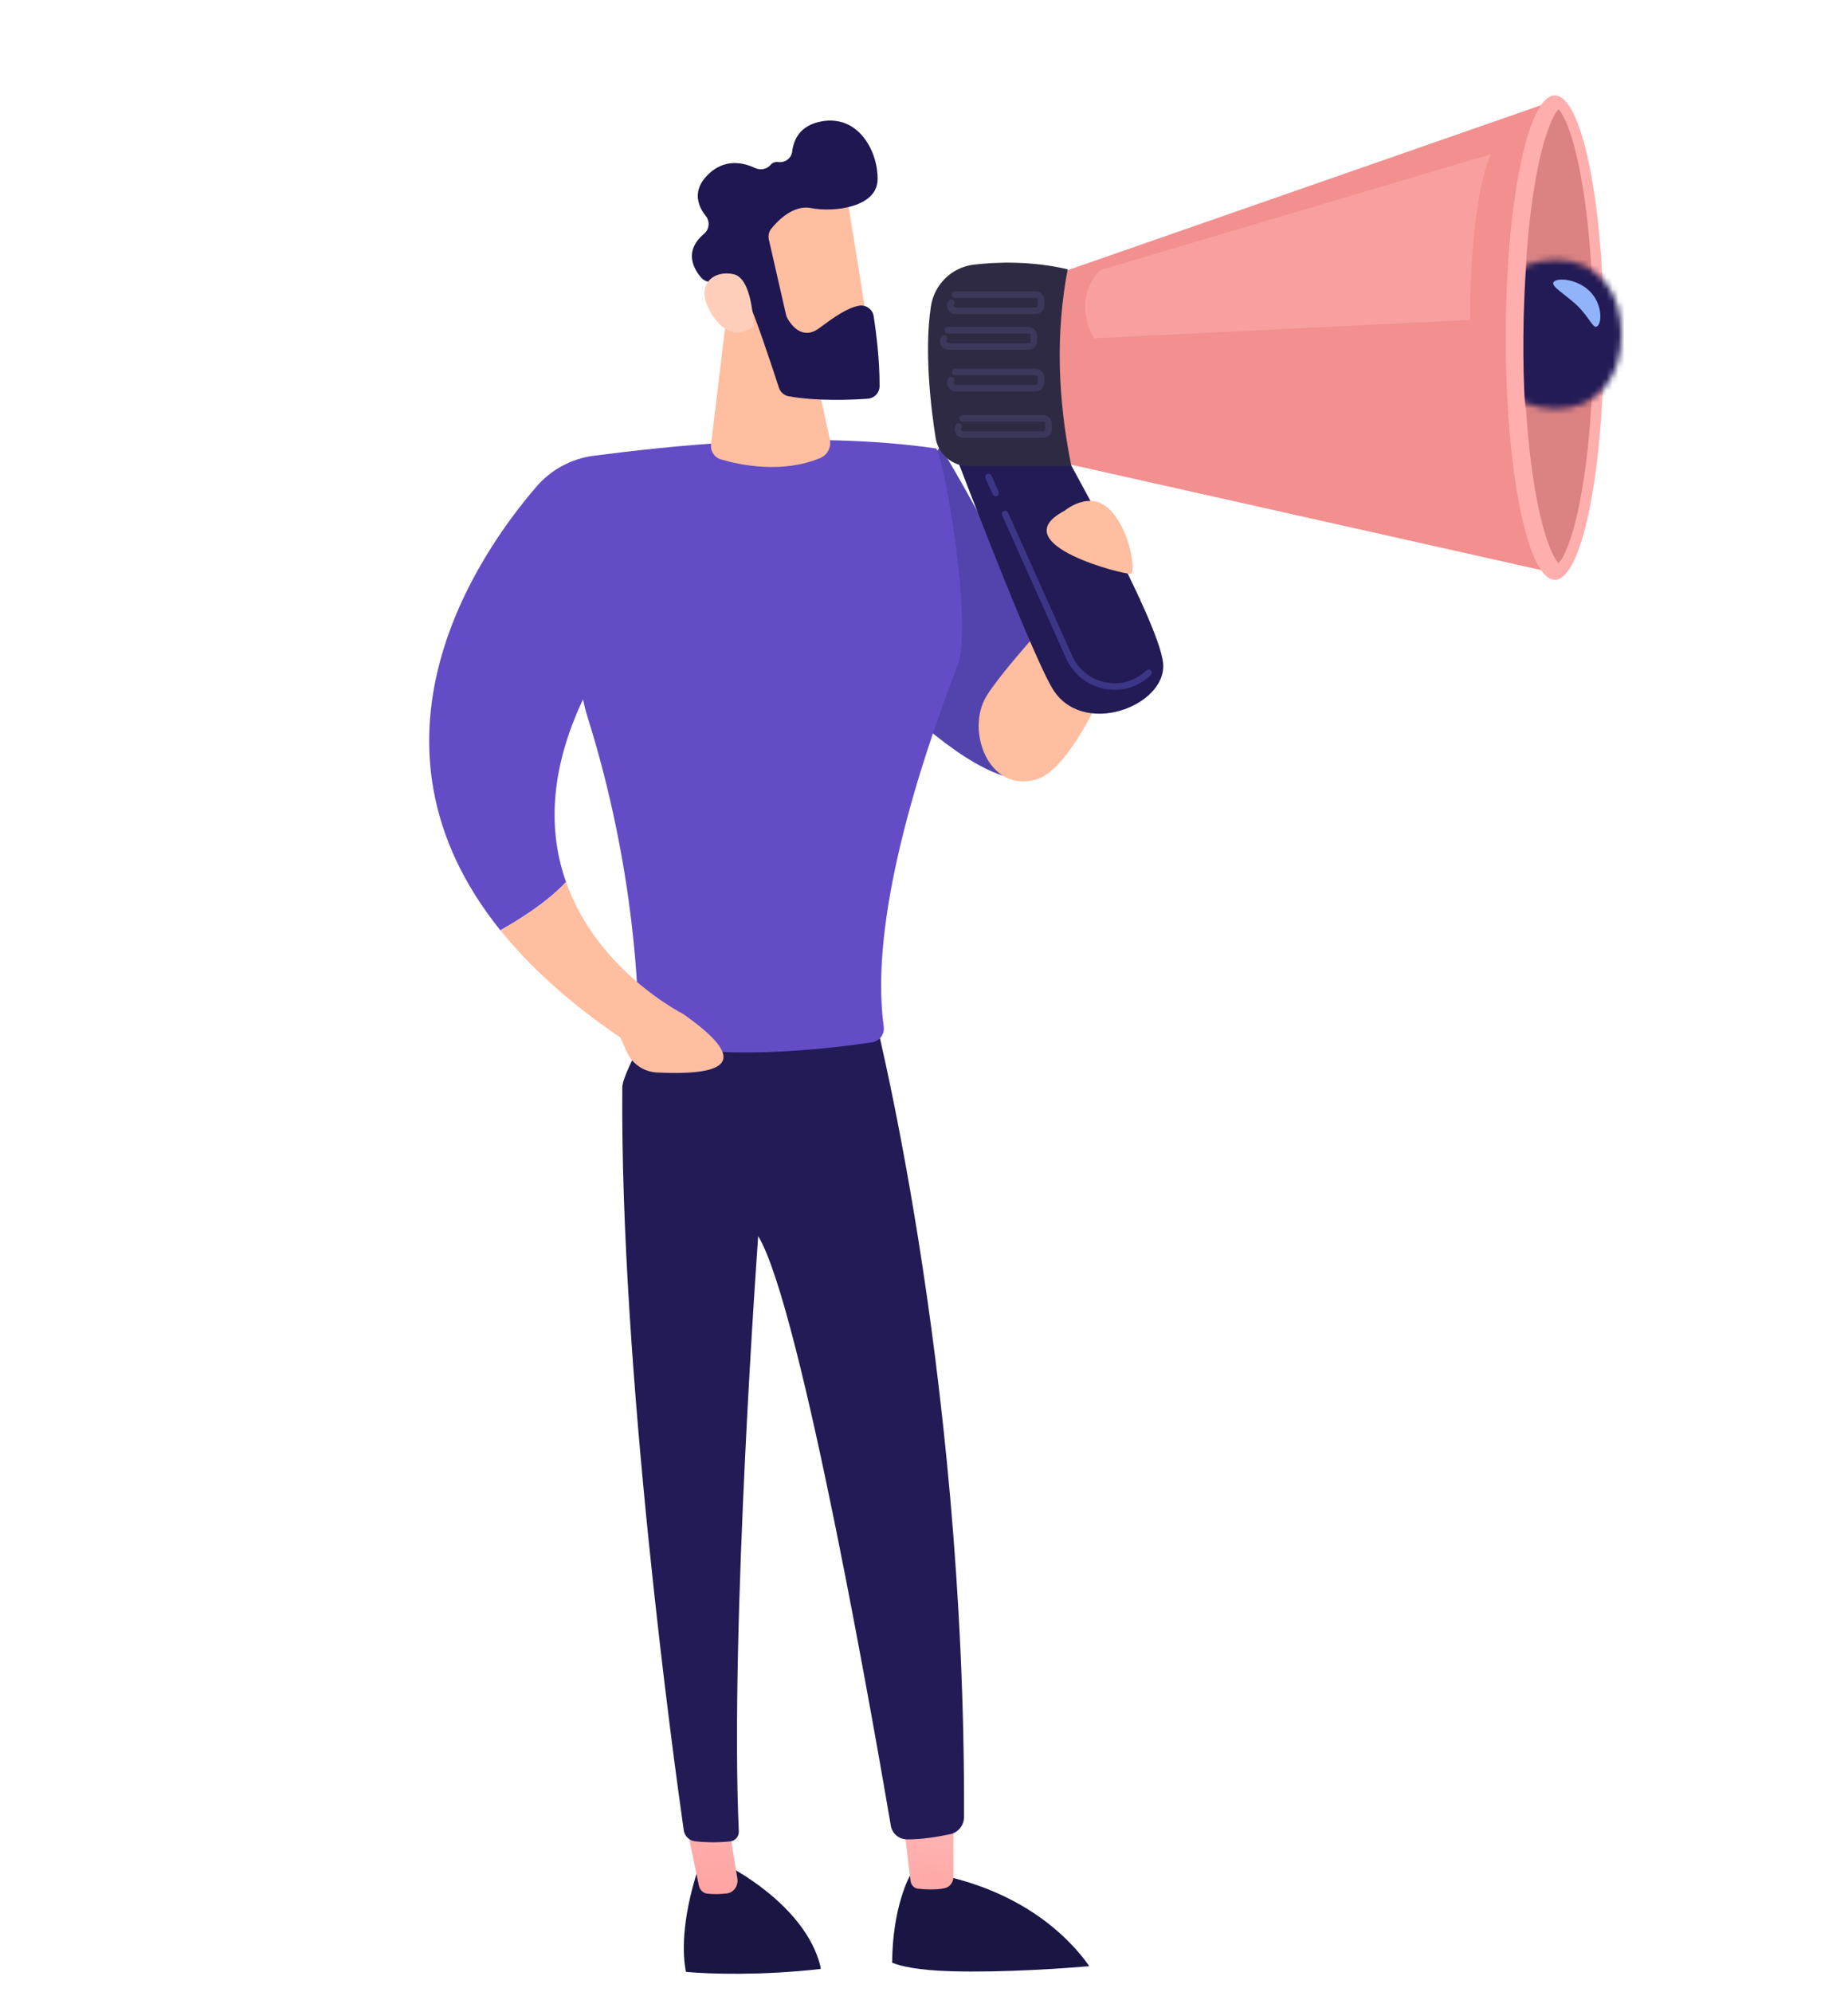 <svg width="310" height="334" viewBox="0 0 310 334" fill="none" xmlns="http://www.w3.org/2000/svg">
<path d="M136.489 102.773C136.489 102.773 165.114 137.797 175.638 129.359C186.162 120.92 157.742 74.919 157.742 74.919L136.489 102.773Z" fill="#5344AD"/>
<path d="M137.66 330.19C137.664 330.017 137.646 329.843 137.606 329.674C135.026 319.378 122.192 312.963 122.192 312.963L117.108 313.365C114.185 322.44 114.56 328.005 115.031 330.485C115.043 330.554 115.064 330.621 115.082 330.688C119.278 331.059 127.909 331.305 137.66 330.19Z" fill="#191644"/>
<path d="M115.065 305.75L117.219 316.166C117.376 316.928 117.956 317.5 118.666 317.567C119.776 317.679 120.896 317.661 122.003 317.514C123.108 317.349 123.886 316.215 123.69 314.998L122.193 305.75H115.065Z" fill="url(#paint0_linear_302_11105)"/>
<path d="M182.694 329.736C182.66 329.654 182.619 329.576 182.571 329.503C179.849 325.676 172.915 318.069 159.212 314.767L152.64 314.56C152.64 314.56 149.712 319.67 149.657 329.14C151.158 329.757 154.062 330.42 159.677 330.578C168.357 330.822 178.651 330.072 182.694 329.736Z" fill="#191644"/>
<path d="M151.42 304.549C151.493 305.043 152.394 312.524 152.743 315.425C152.825 316.115 153.323 316.648 153.949 316.724C155.068 316.858 156.879 316.98 158.464 316.653C159.324 316.478 159.939 315.652 159.939 314.693V302.948L151.42 304.549Z" fill="url(#paint1_linear_302_11105)"/>
<path d="M146.147 167.999C146.147 167.999 162.001 228.539 161.714 304.722C161.711 305.398 161.478 306.051 161.053 306.575C160.628 307.098 160.037 307.459 159.379 307.597C157.386 308.018 154.455 308.519 152.03 308.451C151.402 308.43 150.8 308.191 150.327 307.774C149.853 307.358 149.538 306.79 149.434 306.167C147.212 293.068 134.454 219.275 127.186 207.296C127.186 207.296 122.403 273.018 123.933 307.116C123.952 307.524 123.816 307.925 123.553 308.237C123.289 308.549 122.918 308.749 122.514 308.796C120.553 309.007 118.576 309.002 116.617 308.78C116.139 308.733 115.691 308.526 115.343 308.194C114.996 307.861 114.769 307.421 114.699 306.944C113.115 295.858 104.002 229.87 104.389 182.335C104.411 179.655 111.444 167.999 111.444 167.999H146.147Z" fill="#231B56"/>
<path d="M157.066 75.209C135.248 72.044 111.281 74.948 99.643 76.42C95.88 76.899 92.427 78.762 89.951 81.649C80.107 93.094 58.508 124.429 83.931 156.005C87.184 154.191 91.807 151.281 94.947 147.913C92.135 139.946 91.904 129.767 97.799 117.282C97.999 118.272 98.251 119.251 98.552 120.215C106.676 146.077 107.11 167.597 107.092 172.556C107.089 172.884 107.186 173.206 107.368 173.479C107.55 173.752 107.81 173.964 108.114 174.086C118.802 178.392 139.388 175.829 146.298 174.795C146.904 174.7 147.449 174.369 147.813 173.872C148.177 173.376 148.331 172.755 148.241 172.145C145.816 154.454 154.068 128.582 160.63 111.598C163.224 104.888 158.424 77.091 157.066 75.209Z" fill="#644CC7"/>
<path d="M122.29 49.493L119.278 74.513C119.21 75.063 119.339 75.619 119.641 76.082C119.944 76.545 120.4 76.886 120.929 77.042C124.198 78.003 131.197 79.458 137.593 76.813C138.182 76.566 138.665 76.12 138.959 75.551C139.254 74.983 139.34 74.329 139.203 73.703L135.394 56.093L122.29 49.493Z" fill="#FFBEA0"/>
<path d="M141.821 31.71C142.009 32.055 146.04 57.745 146.04 57.745L131.392 59.746L123.969 35.967C123.969 35.967 138.673 25.934 141.821 31.71Z" fill="#FFBEA0"/>
<path d="M129.399 38.334C129.193 38.586 129.048 38.883 128.975 39.2C128.901 39.518 128.901 39.848 128.974 40.166L131.862 52.805C131.905 52.996 131.974 53.18 132.068 53.351C132.592 54.3 134.501 57.185 137.391 55.052C139.848 53.233 142.143 51.595 144.134 51.263C144.411 51.219 144.694 51.231 144.967 51.297C145.239 51.363 145.496 51.483 145.722 51.65C145.948 51.817 146.139 52.027 146.284 52.268C146.429 52.509 146.524 52.777 146.565 53.056C146.934 55.467 147.583 60.349 147.548 64.767C147.543 65.302 147.337 65.815 146.971 66.204C146.606 66.593 146.108 66.829 145.576 66.866C142.675 67.07 136.997 67.301 132.299 66.454C131.921 66.385 131.569 66.214 131.28 65.959C130.991 65.704 130.776 65.376 130.658 65.008C129.587 61.713 126.545 52.489 125.288 50.019C124.12 47.723 120.718 47.333 119.145 47.277C118.851 47.268 118.562 47.197 118.296 47.069C118.03 46.942 117.793 46.761 117.601 46.537C116.427 45.179 114.594 42.147 118.128 39.187C118.547 38.825 118.809 38.313 118.86 37.76C118.91 37.207 118.744 36.656 118.397 36.224C117.117 34.619 116.004 32.017 118.747 29.295C121.524 26.541 124.664 27.238 126.654 28.17C127.535 28.583 128.62 28.405 129.252 27.661C129.533 27.331 129.947 27.106 130.561 27.177C131.719 27.311 132.755 26.546 132.895 25.383C133.141 23.389 134.2 21.045 137.711 20.374C144.15 19.139 147.343 25.622 147.215 30.172C147.088 34.721 140.031 35.656 136.035 34.89C133.094 34.332 130.545 36.92 129.399 38.334Z" fill="#1F1751"/>
<path d="M126.401 54.682C126.401 54.682 126.286 46.746 123.091 45.992C119.897 45.238 116.442 47.55 119.16 52.308C122.546 58.227 126.401 54.682 126.401 54.682Z" fill="#FFCEBB"/>
<path d="M94.952 147.914C91.812 151.281 87.189 154.191 83.936 156.005C88.794 162.036 95.369 168.085 104.066 173.996L105.119 176.369C105.562 177.367 106.272 178.221 107.17 178.837C108.068 179.453 109.119 179.806 110.205 179.857C122.368 180.44 125.734 177.848 114.538 170.002C114.543 170.002 100.223 162.842 94.952 147.914Z" fill="#FFBEA0"/>
<path d="M184.377 94.882C184.377 94.882 169.03 110.912 165.483 116.731C161.936 122.55 165.885 133.138 173.941 130.681C181.996 128.223 191.373 100.398 191.373 100.398L184.377 94.882Z" fill="#FFBEA0"/>
<path d="M158.688 72.109C158.688 72.109 172.175 107.849 176.436 115.284C181.382 123.916 195.829 118.416 195.11 111.193C194.391 103.971 177.513 74.115 177.513 74.115L158.688 72.109Z" fill="#231B56"/>
<path d="M176.911 46.074L260.74 16.87L259.859 95.9L174.62 76.79L176.911 46.074Z" fill="#F28F8F"/>
<path d="M260.819 97.229C265.368 97.229 269.055 79.046 269.055 56.615C269.055 34.184 265.368 16 260.819 16C256.27 16 252.582 34.184 252.582 56.615C252.582 79.046 256.27 97.229 260.819 97.229Z" fill="#FFAEAE"/>
<path d="M261.445 94.451C260.701 93.69 259.079 90.756 257.69 83.168C256.346 75.835 255.601 66.323 255.601 56.38C255.601 46.438 256.338 36.93 257.69 29.593C259.078 22.014 260.7 19.086 261.445 18.318C262.19 19.08 263.812 22.014 265.201 29.602C266.545 36.935 267.29 46.447 267.29 56.39C267.29 66.334 266.552 75.84 265.201 83.178C263.81 90.756 262.189 93.69 261.445 94.451Z" fill="#DB8282"/>
<mask id="mask0_302_11105" style="mask-type:alpha" maskUnits="userSpaceOnUse" x="247" y="43" width="25" height="26">
<path d="M272 56.083C272 62.983 268.301 68.578 260.978 68.578C253.656 68.578 247.719 62.983 247.719 56.083C247.719 49.182 253.655 43.587 260.978 43.587C268.302 43.587 272 49.182 272 56.083Z" fill="url(#paint2_linear_302_11105)"/>
</mask>
<g mask="url(#mask0_302_11105)">
<path d="M257.057 79C254.759 66.973 255.333 45.209 257.057 35.473L262.805 36.618L280.046 42.918L277.747 65.255L257.057 79Z" fill="#231B56"/>
</g>
<path d="M268.019 54.638C267.293 55.368 266.81 53.492 264.777 51.449C262.744 49.406 259.932 47.971 260.658 47.242C261.384 46.512 264.672 46.825 266.704 48.868C268.736 50.911 268.744 53.911 268.019 54.638Z" fill="#91B3FA"/>
<path d="M163.391 44.375C167.334 43.915 172.99 43.749 179.103 45.157C177.089 55.728 177.393 66.749 179.723 78.159H162.478C161.146 78.162 159.857 77.686 158.843 76.818C157.829 75.95 157.158 74.746 156.949 73.424C156.089 67.954 155.039 58.761 156.159 51.378C156.433 49.575 157.289 47.913 158.596 46.647C159.902 45.381 161.587 44.583 163.391 44.375Z" fill="#2E2A44"/>
<path d="M173.74 52.673H160.305C160.048 52.673 159.797 52.604 159.576 52.472C159.356 52.34 159.175 52.152 159.053 51.926C158.93 51.699 158.871 51.444 158.88 51.187C158.89 50.93 158.969 50.68 159.108 50.463C159.187 50.341 159.31 50.256 159.452 50.225C159.594 50.195 159.741 50.222 159.863 50.301C159.984 50.38 160.07 50.505 160.1 50.647C160.13 50.789 160.103 50.938 160.024 51.06C159.992 51.11 159.973 51.169 159.971 51.229C159.968 51.289 159.982 51.349 160.011 51.402C160.04 51.455 160.082 51.499 160.134 51.53C160.185 51.561 160.245 51.577 160.305 51.577H173.74C173.829 51.577 173.914 51.541 173.977 51.479C174.039 51.416 174.074 51.33 174.074 51.241V50.281C174.074 50.192 174.039 50.106 173.977 50.043C173.914 49.98 173.829 49.945 173.74 49.945H160.211C160.071 49.938 159.938 49.877 159.841 49.775C159.745 49.673 159.69 49.537 159.69 49.396C159.69 49.255 159.745 49.119 159.841 49.017C159.938 48.915 160.071 48.854 160.211 48.847H173.74C174.118 48.848 174.481 48.999 174.748 49.268C175.015 49.537 175.166 49.901 175.167 50.281V51.241C175.166 51.621 175.015 51.985 174.748 52.253C174.481 52.522 174.118 52.673 173.74 52.673Z" fill="#3B3859"/>
<path d="M172.542 58.653H159.106C158.849 58.652 158.598 58.583 158.378 58.451C158.157 58.319 157.976 58.13 157.854 57.904C157.732 57.678 157.672 57.423 157.682 57.165C157.691 56.908 157.77 56.658 157.909 56.442C157.988 56.32 158.111 56.234 158.253 56.203C158.395 56.173 158.542 56.2 158.664 56.279C158.785 56.358 158.871 56.483 158.901 56.625C158.931 56.767 158.904 56.916 158.825 57.038C158.793 57.089 158.774 57.147 158.772 57.208C158.769 57.268 158.783 57.328 158.812 57.381C158.841 57.434 158.883 57.478 158.935 57.509C158.986 57.539 159.045 57.556 159.106 57.555H172.542C172.631 57.555 172.716 57.52 172.779 57.457C172.841 57.394 172.877 57.309 172.877 57.219V56.26C172.877 56.216 172.868 56.172 172.852 56.132C172.835 56.091 172.81 56.053 172.779 56.022C172.748 55.991 172.711 55.966 172.671 55.949C172.63 55.932 172.586 55.923 172.542 55.923H159.007C158.863 55.923 158.724 55.866 158.622 55.763C158.519 55.66 158.462 55.521 158.462 55.375C158.462 55.23 158.519 55.09 158.622 54.988C158.724 54.885 158.863 54.827 159.007 54.827H172.542C172.73 54.827 172.916 54.864 173.089 54.936C173.262 55.008 173.42 55.113 173.552 55.246C173.685 55.38 173.79 55.538 173.862 55.712C173.934 55.886 173.971 56.072 173.971 56.26V57.219C173.971 57.6 173.82 57.964 173.552 58.233C173.284 58.502 172.921 58.653 172.542 58.653Z" fill="#3B3859"/>
<path d="M173.74 65.654H160.305C160.048 65.654 159.797 65.585 159.576 65.454C159.356 65.322 159.175 65.133 159.053 64.907C158.93 64.681 158.871 64.426 158.88 64.168C158.89 63.911 158.969 63.661 159.108 63.445C159.147 63.384 159.197 63.332 159.256 63.291C159.315 63.25 159.381 63.222 159.452 63.206C159.522 63.191 159.594 63.19 159.664 63.203C159.735 63.216 159.802 63.243 159.862 63.282C159.922 63.321 159.974 63.372 160.015 63.431C160.056 63.49 160.085 63.557 160.1 63.627C160.115 63.697 160.116 63.77 160.103 63.841C160.09 63.912 160.063 63.979 160.024 64.04C159.992 64.091 159.973 64.149 159.971 64.21C159.969 64.27 159.982 64.33 160.011 64.383C160.04 64.436 160.082 64.48 160.134 64.511C160.186 64.542 160.244 64.558 160.305 64.558H173.74C173.784 64.558 173.828 64.55 173.868 64.533C173.909 64.516 173.945 64.491 173.977 64.46C174.008 64.429 174.032 64.392 174.049 64.351C174.066 64.31 174.074 64.267 174.074 64.223V63.262C174.074 63.173 174.039 63.088 173.977 63.025C173.914 62.962 173.829 62.926 173.74 62.926H160.211C160.071 62.92 159.938 62.859 159.841 62.757C159.745 62.655 159.69 62.519 159.69 62.378C159.69 62.236 159.745 62.101 159.841 61.999C159.938 61.896 160.071 61.836 160.211 61.829H173.74C174.118 61.83 174.481 61.981 174.748 62.249C175.015 62.518 175.166 62.882 175.167 63.262V64.223C175.166 64.602 175.015 64.966 174.748 65.235C174.481 65.503 174.118 65.654 173.74 65.654Z" fill="#3B3859"/>
<path d="M174.998 73.428H161.563C161.306 73.428 161.055 73.358 160.835 73.226C160.614 73.095 160.434 72.906 160.311 72.68C160.189 72.453 160.129 72.198 160.139 71.941C160.148 71.683 160.227 71.433 160.366 71.217C160.405 71.157 160.455 71.104 160.514 71.064C160.573 71.023 160.64 70.994 160.71 70.979C160.78 70.963 160.852 70.962 160.922 70.975C160.993 70.988 161.06 71.015 161.12 71.054C161.181 71.093 161.232 71.144 161.273 71.203C161.314 71.262 161.343 71.329 161.358 71.399C161.373 71.47 161.374 71.542 161.361 71.613C161.348 71.684 161.321 71.752 161.283 71.812C161.25 71.863 161.231 71.921 161.229 71.982C161.227 72.042 161.241 72.102 161.269 72.155C161.298 72.208 161.34 72.252 161.392 72.283C161.444 72.314 161.503 72.331 161.563 72.331H174.998C175.087 72.331 175.172 72.295 175.235 72.232C175.297 72.169 175.332 72.084 175.332 71.995V71.034C175.332 70.945 175.297 70.86 175.235 70.797C175.172 70.734 175.087 70.699 174.998 70.699H161.463C161.318 70.699 161.18 70.641 161.077 70.538C160.975 70.435 160.918 70.296 160.918 70.15C160.918 70.005 160.975 69.866 161.077 69.763C161.18 69.66 161.318 69.602 161.463 69.602H174.998C175.186 69.602 175.371 69.639 175.545 69.711C175.718 69.782 175.876 69.888 176.008 70.021C176.141 70.154 176.247 70.312 176.319 70.486C176.391 70.659 176.428 70.846 176.428 71.034V71.995C176.428 72.375 176.277 72.74 176.009 73.009C175.74 73.278 175.377 73.428 174.998 73.428Z" fill="#3B3859"/>
<path d="M186.994 115.686C186.351 115.685 185.71 115.615 185.082 115.477C183.717 115.185 182.439 114.573 181.354 113.69C180.269 112.807 179.408 111.679 178.84 110.397L168.111 86.435C168.052 86.303 168.047 86.152 168.099 86.016C168.15 85.88 168.253 85.77 168.385 85.711C168.517 85.651 168.667 85.647 168.802 85.698C168.937 85.75 169.047 85.853 169.106 85.986L179.841 109.948C180.34 111.073 181.096 112.063 182.048 112.838C183 113.612 184.121 114.15 185.319 114.406C186.49 114.67 187.707 114.651 188.869 114.353C190.032 114.054 191.108 113.483 192.009 112.687C192.11 112.6 192.209 112.508 192.31 112.416C192.363 112.367 192.425 112.329 192.492 112.305C192.559 112.28 192.631 112.269 192.703 112.272C192.774 112.275 192.844 112.293 192.909 112.323C192.974 112.354 193.033 112.397 193.081 112.45C193.129 112.503 193.167 112.565 193.191 112.633C193.216 112.7 193.227 112.772 193.224 112.844C193.221 112.916 193.203 112.986 193.173 113.052C193.143 113.117 193.1 113.176 193.047 113.224C192.94 113.324 192.833 113.419 192.727 113.513C191.143 114.916 189.105 115.688 186.994 115.686Z" fill="#3C3687"/>
<path d="M167.022 83.216C166.917 83.216 166.814 83.186 166.726 83.128C166.637 83.071 166.567 82.989 166.524 82.892L165.326 80.219C165.266 80.086 165.262 79.935 165.314 79.799C165.365 79.663 165.468 79.553 165.6 79.493C165.732 79.434 165.883 79.429 166.018 79.481C166.153 79.533 166.263 79.637 166.322 79.769L167.519 82.442C167.556 82.525 167.572 82.616 167.566 82.707C167.559 82.798 167.53 82.886 167.482 82.963C167.433 83.04 167.366 83.103 167.286 83.147C167.207 83.191 167.118 83.215 167.027 83.216H167.022Z" fill="#3C3687"/>
<path opacity="0.51" d="M250.063 25.86L184.603 45.287C184.603 45.287 179.64 49.472 183.486 56.739L246.618 53.651C246.618 53.651 246.325 35.022 250.063 25.86Z" fill="#FFAEAE"/>
<path d="M178.566 85.661C178.566 85.661 182.939 81.932 186.356 85.661C189.774 89.391 190.449 95.9 189.753 96.218C189.058 96.537 167.929 91.264 178.566 85.661Z" fill="#FFBEA0"/>
<defs>
<linearGradient id="paint0_linear_302_11105" x1="121.092" y1="295.727" x2="116.667" y2="334.164" gradientUnits="userSpaceOnUse">
<stop stop-color="#FEBBBA"/>
<stop offset="1" stop-color="#FF928E"/>
</linearGradient>
<linearGradient id="paint1_linear_302_11105" x1="156.802" y1="299.838" x2="152.377" y2="338.276" gradientUnits="userSpaceOnUse">
<stop stop-color="#FEBBBA"/>
<stop offset="1" stop-color="#FF928E"/>
</linearGradient>
<linearGradient id="paint2_linear_302_11105" x1="279.065" y1="55.039" x2="220.597" y2="58.379" gradientUnits="userSpaceOnUse">
<stop stop-color="#09005D"/>
<stop offset="1" stop-color="#1A0F91"/>
</linearGradient>
</defs>
</svg>
